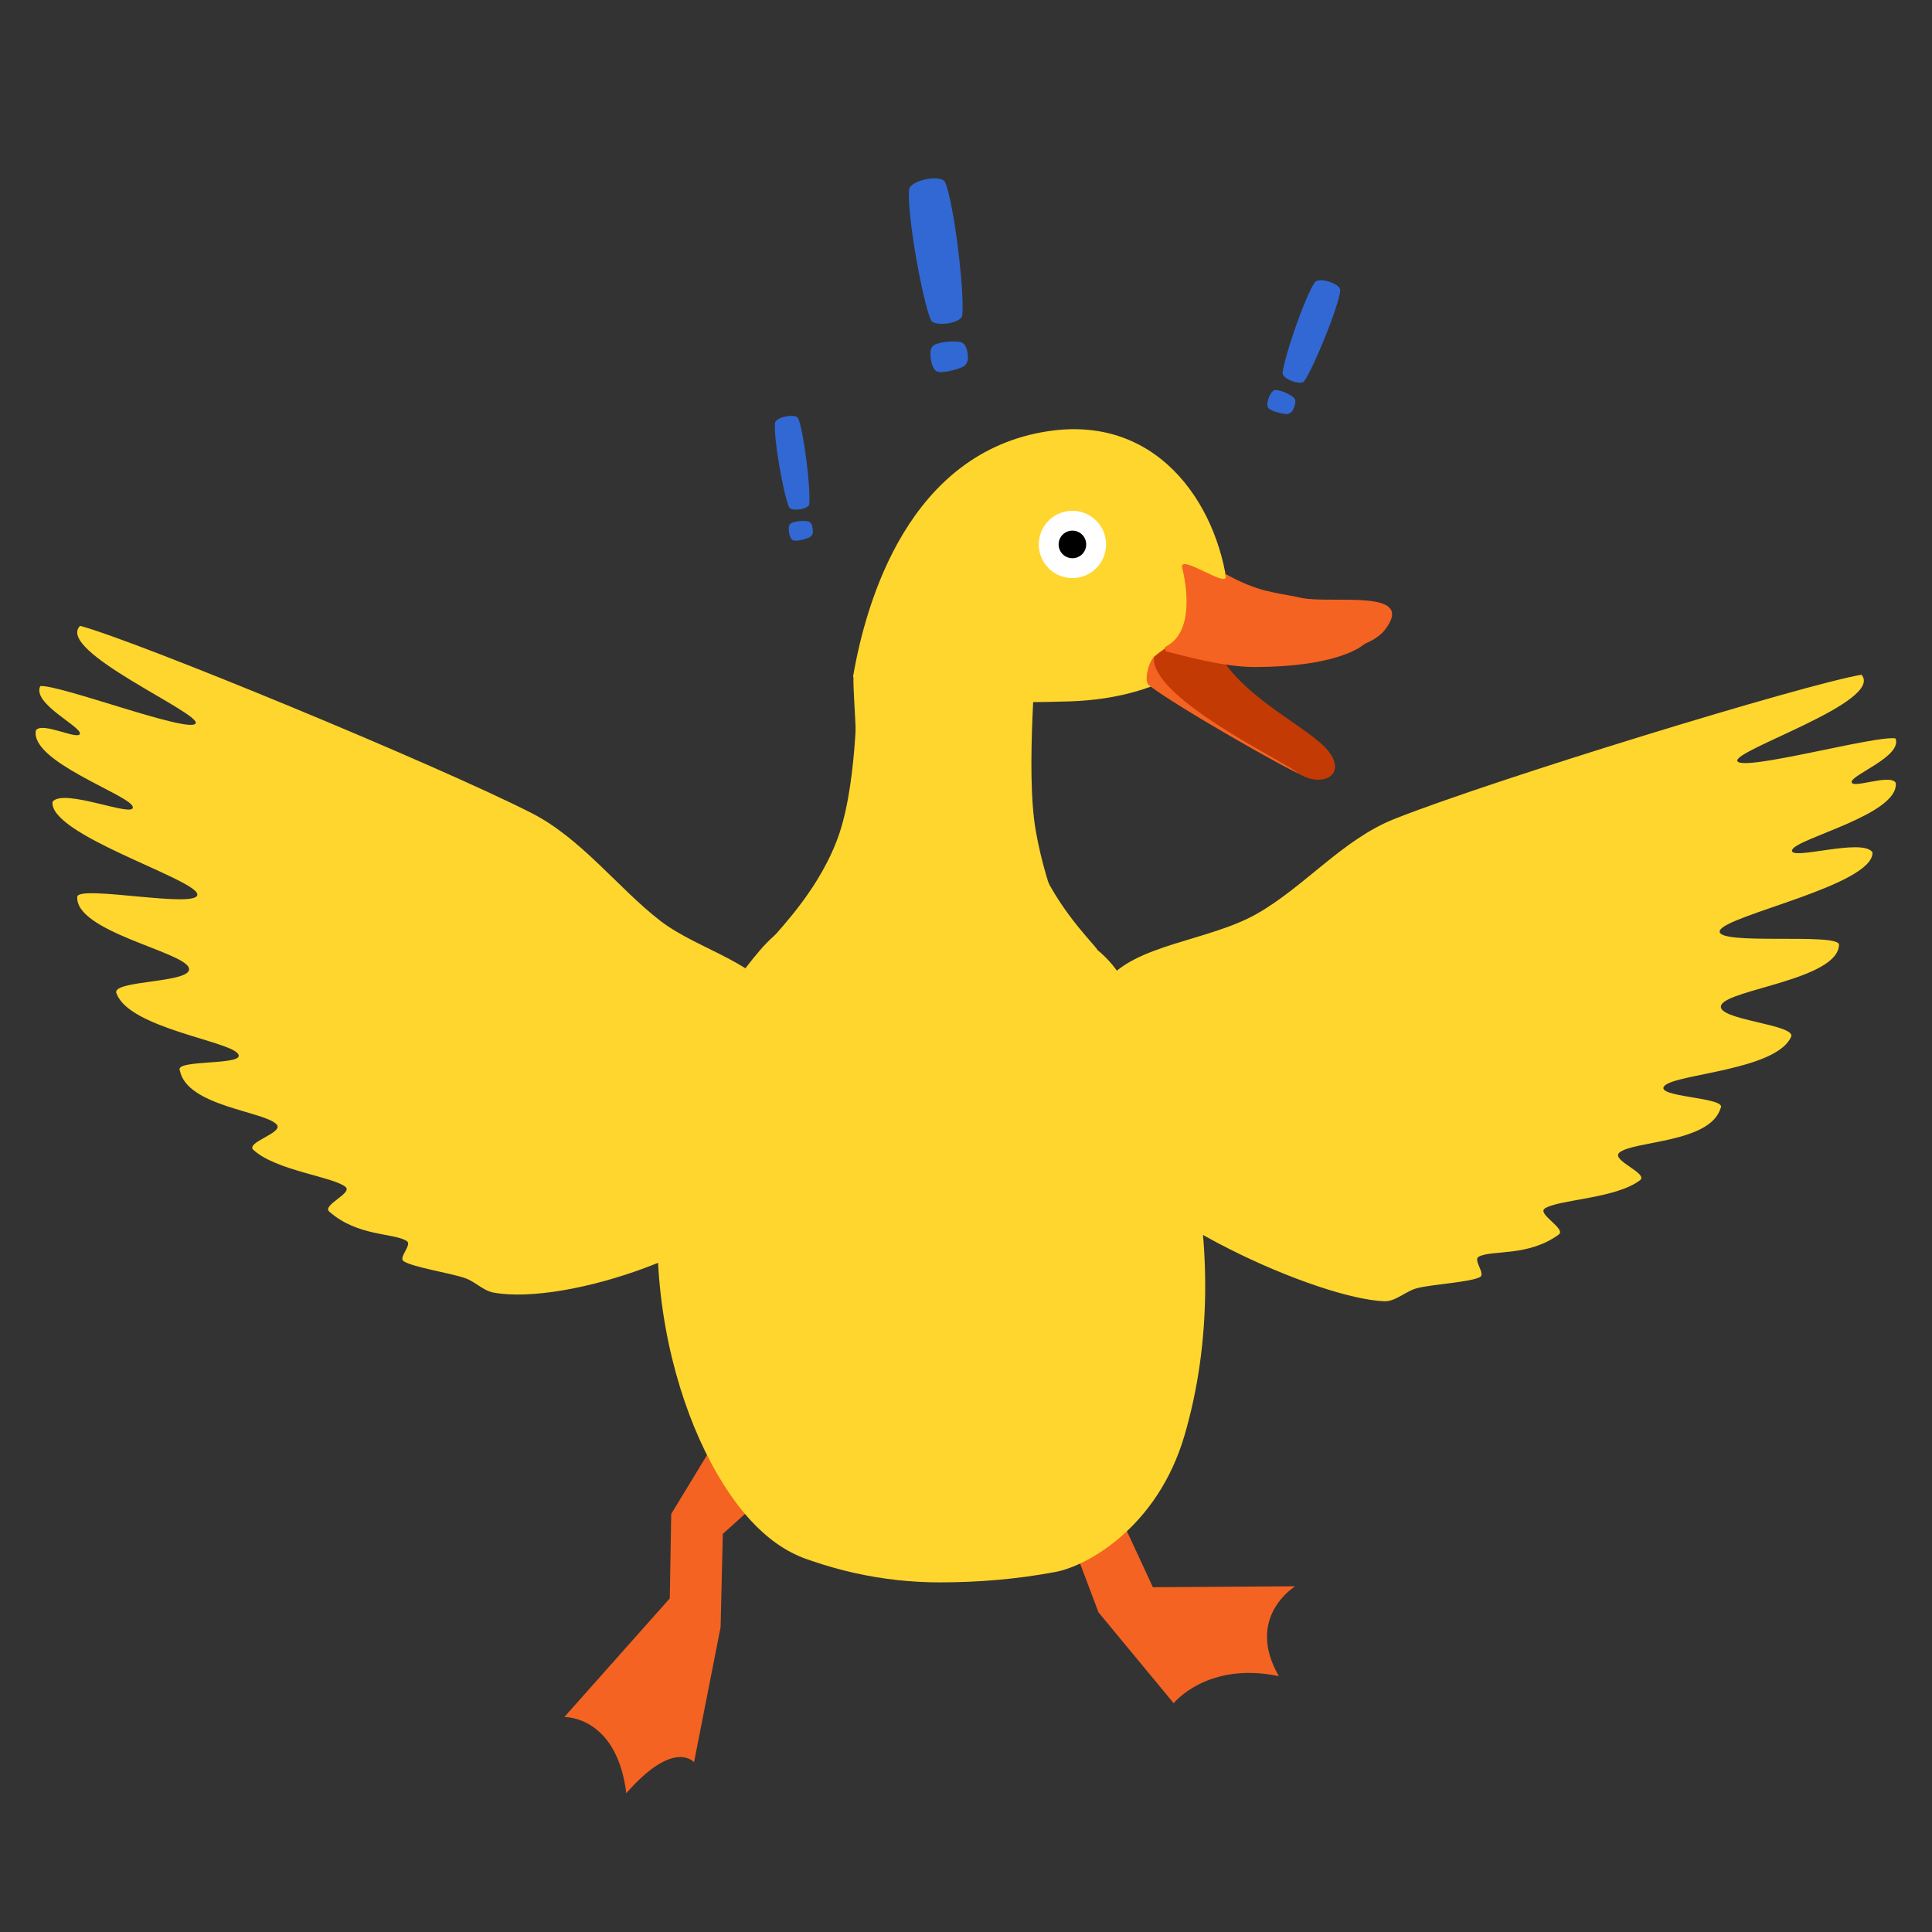 <?xml version="1.0" encoding="UTF-8" standalone="no"?><!DOCTYPE svg PUBLIC "-//W3C//DTD SVG 1.1//EN" "http://www.w3.org/Graphics/SVG/1.1/DTD/svg11.dtd"><svg width="100%" height="100%" viewBox="0 0 2084 2084" version="1.1" xmlns="http://www.w3.org/2000/svg" xmlns:xlink="http://www.w3.org/1999/xlink" xml:space="preserve" xmlns:serif="http://www.serif.com/" style="fill-rule:evenodd;clip-rule:evenodd;stroke-linejoin:round;stroke-miterlimit:2;"><rect x="0" y="0" width="2084" height="2084" fill="#333333" stroke="none"/><rect id="shocked-duck" x="-0.002" y="-0" width="2083.33" height="2083.33" style="fill:none;"/><g><g><path d="M828.808,1610.34l-49.143,44.26l-2.357,100.496l-28.674,145.804c-0,0 -21.24,-25.847 -73.058,33.399c-10.337,-83.735 -66.817,-82.225 -66.817,-82.225l113.725,-127.952l1.556,-91.082l66.135,-108.884l38.633,86.184Z" style="fill:#f46322;fill-rule:nonzero;"/><path d="M1149.56,1599.24l60.589,40.736l33.468,72.124l153.506,-1.019c-0,-0 -54.536,33.052 -17.627,96.955c-77.438,-16.149 -113.484,29.197 -113.484,29.197l-81.109,-98.064l-25.03,-66.44l-66.799,-54.826l56.486,-18.663Z" style="fill:#f46322;fill-rule:nonzero;"/><path id="Left-Wing-Extended" serif:id="Left Wing Extended" d="M2008,727.81c24.527,29.238 -140.011,81.789 -133.897,93.241c6.113,11.452 150.041,-28.27 170.579,-24.531c7.37,19.404 -47.391,38.99 -47.356,46.969c0.034,7.98 41.59,-9.268 47.56,0.91c3.966,34.287 -107.569,59.928 -111.743,72.443c-4.174,12.515 76.185,-13.749 86.698,2.646c1.045,35.412 -158.677,67.778 -164.7,84.364c-6.024,16.587 128.278,1.825 128.561,15.154c-0.865,37.277 -118.171,48.099 -126.861,64.822c-8.69,16.723 84.933,20.962 74.719,35.514c-17.203,35.023 -123.402,39.123 -136.003,51.794c-12.6,12.671 68.549,12.186 60.401,24.232c-11.255,37.766 -94.782,35.069 -109.287,48.043c-9.241,8.267 32.182,22.368 22.259,29.802c-26.634,19.951 -87.939,20.58 -102.54,30.336c-8.844,5.91 23.529,21.932 14.936,28.201c-33.084,24.136 -72.087,16.187 -86.251,23.827c-6.468,3.488 7.815,18.666 1.27,22.01c-11.066,5.653 -50.524,7.569 -67.668,11.91c-12.256,3.104 -23.253,14.53 -35.196,14.138c-70.419,-2.308 -273.82,-91.522 -316.809,-174.62c-26.111,-50.472 -13.435,-129.183 16.338,-169.695c29.773,-40.513 110.616,-44.158 162.299,-73.381c51.89,-29.339 92.942,-80.469 149.038,-102.654c108.781,-43.021 442.027,-145.102 503.653,-155.475Zm-1921.6,-52.726c-27.154,26.816 131.748,94.525 124.59,105.354c-7.158,10.83 -146.74,-42.178 -167.537,-40.375c-9.153,18.629 43.536,43.25 42.756,51.192c-0.78,7.941 -40.542,-13.117 -47.437,-3.542c-7.155,33.765 101.492,69.725 104.478,82.575c2.985,12.85 -74.565,-20.813 -86.566,-5.474c-4.351,35.159 151.644,82.321 156.089,99.398c4.446,17.077 -127.887,-10.18 -129.415,3.064c-2.625,37.195 113.154,58.94 120.243,76.402c7.088,17.462 -86.521,12.928 -77.713,28.371c13.852,36.478 119.202,50.492 130.562,64.286c11.36,13.794 -69.387,5.722 -62.402,18.477c7.674,38.653 91.087,43.78 104.315,58.054c8.428,9.094 -34.132,19.26 -24.948,27.589c24.651,22.354 85.629,28.714 99.253,39.793c8.253,6.711 -25.477,19.635 -17.508,26.68c30.682,27.125 70.258,22.858 83.645,31.789c6.113,4.078 -9.526,17.854 -3.323,21.794c10.489,6.664 50.098,12.556 66.257,18.187c10.838,3.777 19.405,13.54 30.696,15.601c78.205,14.275 261.608,-46.304 305.052,-123.621c27.838,-49.542 25.865,-139.812 4.965,-186.071c-20.899,-46.26 -88.33,-59.059 -130.363,-91.484c-44.858,-34.604 -85.009,-88.809 -138.784,-116.142c-104.281,-53.007 -426.519,-185.806 -486.905,-201.897Z" style="fill:#fed62d;"/><path id="Body-Front" serif:id="Body Front" d="M1277.62,1548.6c60.325,-205.631 -13.747,-422.138 -74.213,-503.405c-35.257,-47.385 -106.177,-63.898 -190.31,-70.053c-94.281,-6.898 -150.276,-0.901 -193.98,50.619c-157.012,185.091 -118.673,427.653 -52.277,551.899c22.909,42.869 55.874,87.433 103.126,104.094c2.048,0.735 4.099,1.473 6.2,2.103c15.031,5.151 30.169,9.407 45.358,12.824c30.379,6.78 61.124,10.197 92.186,10.197c21.077,-0 41.785,-0.892 62.072,-2.682c21.338,-1.839 42.206,-4.729 62.702,-8.564c34.321,-6.362 110.207,-48.418 139.136,-147.032Z" style="fill:#fed62d;fill-rule:nonzero;"/><path id="Neck-Front" serif:id="Neck Front" d="M832.967,1012.33c-5.096,6.446 74.409,105.235 153.891,110.588c86.811,5.846 185.06,-75.685 181.639,-84.731c-13.305,-19.676 -39.513,-75.64 -51.188,-141.8c-11.719,-66.419 2.254,-193.389 -0.517,-203.388c-8.577,-30.949 -191.747,-20.31 -193.084,39.041c1.179,5.531 1.594,107.248 -18.152,166.517c-19.213,57.671 -63.432,102.19 -72.589,113.773Z" style="fill:#fed62d;fill-rule:nonzero;"/><path d="M1104.74,757.298c-79.673,-0.578 -184.593,-23.587 -184.593,-27.293c14.037,-82.136 60.57,-242.306 210.613,-264.915c123.397,-18.594 187.54,87.734 194.281,178.384c4.373,58.844 -65.537,109.671 -171.178,113.104c-17.807,0.582 -34.099,0.829 -49.123,0.72Z" style="fill:#fed62d;fill-rule:nonzero;"/><g id="Crazy-Side-Eye" serif:id="Crazy Side Eye"><path d="M1134.22,558.816c15.701,-12.453 38.558,-9.816 51.012,5.885c12.453,15.7 9.816,38.558 -5.885,51.012c-15.701,12.453 -38.558,9.816 -51.012,-5.885c-12.453,-15.701 -9.816,-38.558 5.885,-51.012Z" style="fill:#fff;"/><path d="M1147.53,575.602c6.437,-5.105 15.808,-4.024 20.913,2.412c5.105,6.437 4.024,15.808 -2.412,20.913c-6.437,5.105 -15.808,4.024 -20.913,-2.412c-5.105,-6.437 -4.024,-15.808 2.412,-20.913Z"/></g><g><path d="M1244.83,708.359c-6.998,7.773 -10.486,26.822 -5.835,30.53c26.744,21.323 152.424,93.133 166.303,97.412c13.878,4.278 -160.468,-127.942 -160.468,-127.942Z" style="fill:#f46322;"/><path d="M1275.91,682.975c-3.183,1.592 -5.262,5.257 -11.629,10.757c-4.419,3.817 -11.749,8.236 -19.435,14.628c-5.465,42.934 134.239,109.811 153.751,124.376c23.968,17.891 55.317,5.261 34.929,-21.741c-19.897,-26.352 -96.332,-58.291 -122.352,-112.51c-15.794,-32.911 -35.264,-15.51 -35.264,-15.51Z" style="fill:#c43a05;fill-rule:nonzero;"/></g><g><path d="M1260.48,696.928c-4.463,0.766 -4.249,5.299 -2.239,5.788c15.476,3.763 61.081,16.885 95.098,16.79c95.989,-0.265 119.309,-25.62 119.309,-25.62c0,-0 -47.39,8.056 -71.339,9.055c-33.342,1.39 -105.238,0.287 -128.709,-0.715c-4.405,-0.189 -9.262,-5.788 -12.12,-5.298Z" style="fill:#f46322;"/><path d="M1403.55,644.881c32.824,6.976 125.615,-10.826 90.097,34.752c-37.062,47.558 -258.965,29.984 -235.283,17.341c30.363,-16.21 21.043,-67.484 16.842,-84.503c-4.202,-17.023 55.932,27.362 45.903,6.186c36.514,20.206 50.201,19.372 82.441,26.224Z" style="fill:#f46322;fill-rule:nonzero;"/></g><path id="Neck-Front1" serif:id="Neck Front" d="M1183.03,1023.39c4.706,5.953 -68.719,97.189 -142.124,102.132c-80.173,5.4 -170.91,-69.897 -167.75,-78.252c12.287,-18.171 36.492,-69.856 47.273,-130.957c10.824,-61.34 -2.081,-178.602 0.478,-187.836c7.921,-28.583 177.086,-18.758 178.32,36.056c-1.089,5.108 -1.471,99.047 16.764,153.784c17.744,53.261 58.583,94.376 67.039,105.073Z" style="fill:#fed62d;fill-rule:nonzero;"/></g><g><path d="M1394.68,442.118c1.439,-2.922 4.393,-9.482 1.032,-12.993c-3.361,-3.511 -16.51,-9.758 -21.197,-8.073c-4.688,1.686 -9.02,13.919 -6.926,18.186c2.094,4.268 14.972,6.942 19.487,7.422c3.456,0.367 6.408,-2.113 7.604,-4.542Zm12.148,-31.017c-3.678,5.248 -24.033,-2.514 -23.35,-8.892c1.902,-17.766 24.393,-82.903 34.765,-97.704c4.254,-6.07 28.259,1.521 27.469,8.898c-1.903,17.766 -28.512,82.897 -38.884,97.698Z" style="fill:#3168d3;"/><path d="M1044.1,385.499c-0.22,-4.471 -1.047,-14.322 -7.426,-16.298c-6.379,-1.977 -26.343,-0.712 -30.85,4.439c-4.507,5.151 -1.553,22.736 3.808,26.467c5.362,3.731 22.617,-1.646 28.362,-4.081c4.396,-1.863 6.289,-6.812 6.106,-10.527Zm-6.093,-45.365c-0.918,8.757 -30.549,13.008 -33.983,4.889c-9.563,-22.612 -25.984,-115.866 -23.394,-140.566c1.062,-10.129 34.964,-17.02 38.935,-7.629c9.563,22.612 21.032,118.606 18.442,143.306Z" style="fill:#3168d3;"/><path d="M876.86,572.991c-0.142,-2.88 -0.675,-9.228 -4.785,-10.501c-4.111,-1.274 -16.974,-0.459 -19.878,2.86c-2.904,3.319 -1.001,14.65 2.454,17.054c3.455,2.404 14.573,-1.061 18.274,-2.63c2.833,-1.2 4.053,-4.389 3.935,-6.783Zm-3.926,-29.23c-0.592,5.642 -19.684,8.381 -21.897,3.15c-6.161,-14.57 -16.743,-74.657 -15.074,-90.572c0.685,-6.527 22.529,-10.967 25.088,-4.916c6.162,14.57 13.552,76.423 11.883,92.338Z" style="fill:#3168d3;"/></g></g></svg>